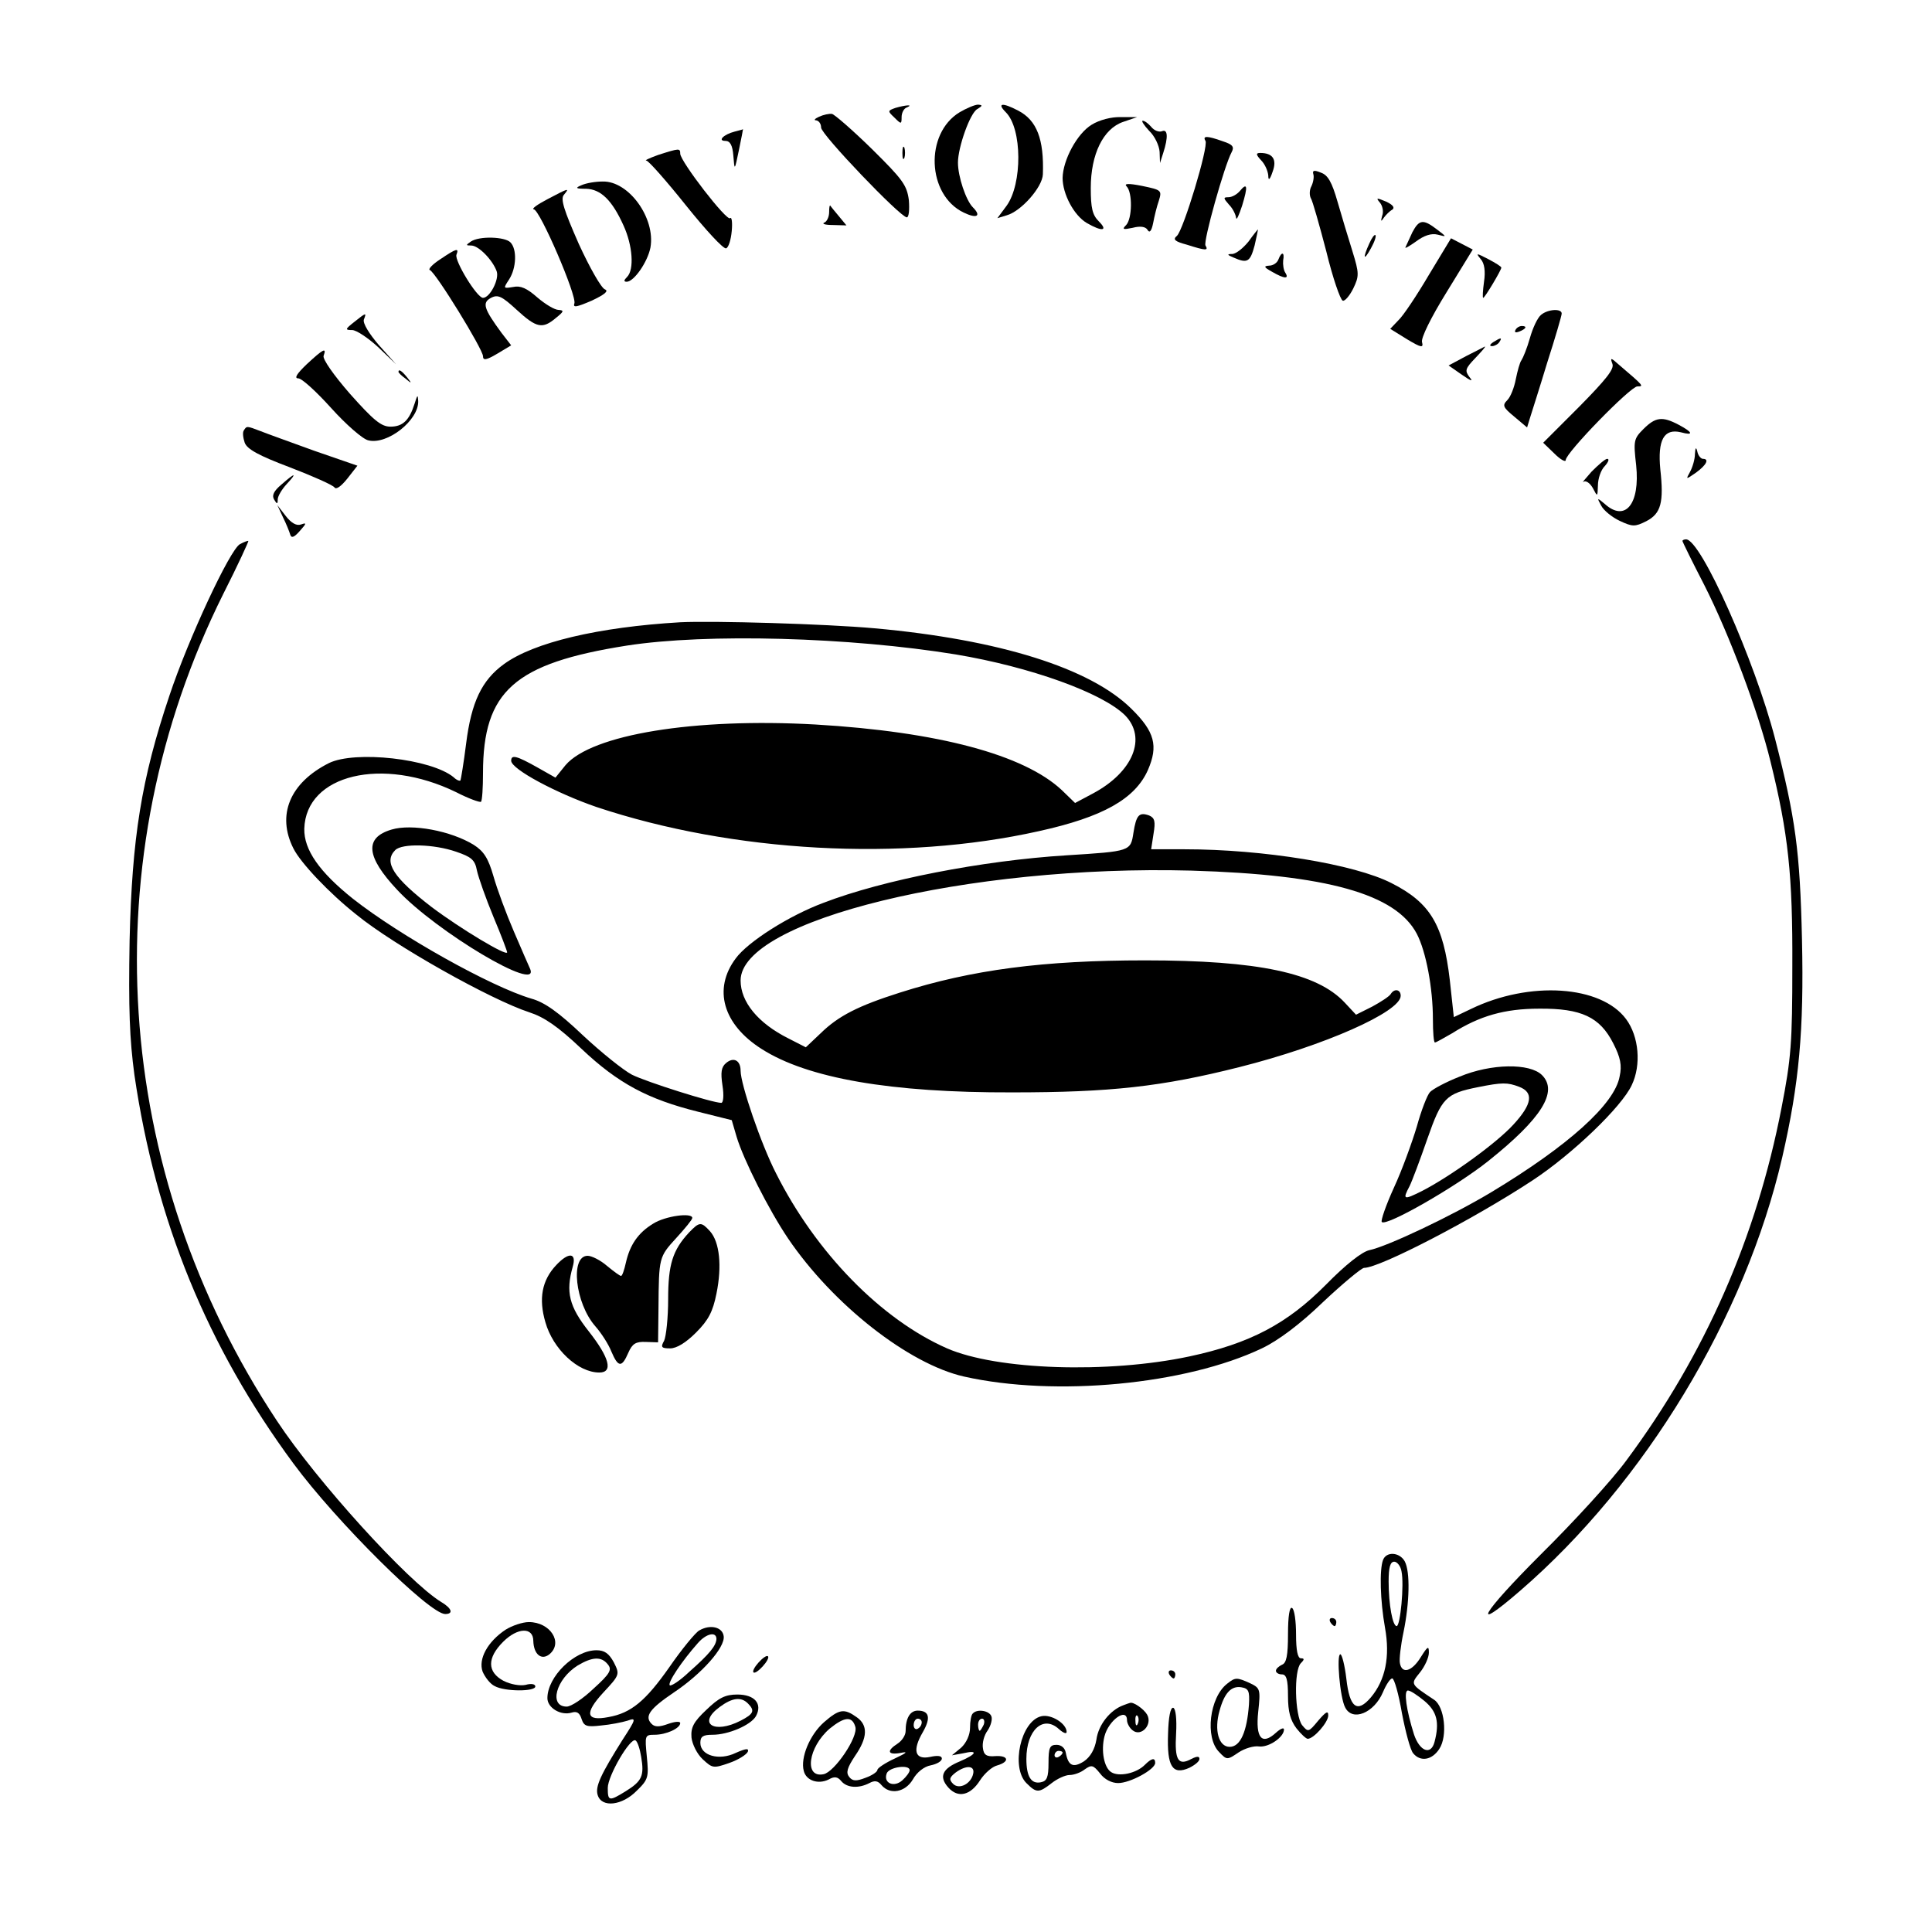 <?xml version="1.0" standalone="no"?>
<!DOCTYPE svg PUBLIC "-//W3C//DTD SVG 20010904//EN"
 "http://www.w3.org/TR/2001/REC-SVG-20010904/DTD/svg10.dtd">
<svg version="1.0" xmlns="http://www.w3.org/2000/svg"
 width="480pt" height="480pt" viewBox="0 0 480 480"
 preserveAspectRatio="xMidYMid meet">
<g transform="translate(0,480) scale(0.1,-0.1)"
fill="#000000" stroke="none">
<path d="M2225 4532 c-20 -7 -20 -8 -3 -24 17 -17 18 -17 18 1 0 11 6 22 13
24 18 8 -4 6 -28 -1z"/>
<path d="M2384 4521 c-87 -53 -81 -205 10 -249 33 -16 45 -9 23 13 -17 17 -37
76 -37 111 0 38 30 123 48 133 13 8 14 10 2 11 -8 0 -29 -9 -46 -19z"/>
<path d="M2499 4521 c41 -41 41 -178 2 -232 l-23 -31 23 7 c36 10 89 70 90
102 3 87 -15 134 -61 158 -40 21 -54 19 -31 -4z"/>
<path d="M2035 4510 c-11 -5 -14 -9 -7 -9 6 -1 12 -8 12 -18 0 -17 197 -223
213 -223 5 0 7 19 5 43 -5 37 -15 51 -92 127 -48 47 -93 86 -99 87 -7 1 -21
-2 -32 -7z"/>
<path d="M2712 4490 c-36 -22 -71 -87 -72 -132 0 -40 28 -93 60 -112 38 -22
54 -20 30 4 -16 16 -20 33 -20 83 0 84 31 147 80 164 l35 12 -40 0 c-23 1 -54
-7 -73 -19z"/>
<path d="M2855 4475 c14 -13 25 -37 26 -52 l1 -28 8 25 c13 40 11 60 -3 54 -8
-3 -20 2 -27 11 -7 8 -16 15 -21 15 -4 0 3 -11 16 -25z"/>
<path d="M1825 4473 c-27 -7 -43 -23 -23 -23 12 0 18 -11 20 -37 3 -38 3 -38
14 15 6 28 10 51 10 51 -1 -1 -10 -3 -21 -6z"/>
<path d="M2995 4450 c8 -14 -55 -222 -71 -236 -11 -9 -5 -14 25 -22 47 -15 54
-15 46 -2 -6 10 47 199 65 232 7 13 3 19 -22 27 -39 14 -51 14 -43 1z"/>
<path d="M2242 4420 c0 -14 2 -19 5 -12 2 6 2 18 0 25 -3 6 -5 1 -5 -13z"/>
<path d="M1635 4415 c-22 -8 -35 -14 -29 -14 6 -1 50 -51 98 -111 49 -61 93
-109 100 -107 6 2 12 21 14 43 2 21 0 36 -4 32 -8 -9 -123 140 -124 160 0 14
-2 14 -55 -3z"/>
<path d="M3133 4402 c10 -10 17 -27 18 -38 0 -14 4 -11 11 10 11 30 0 46 -31
46 -11 0 -11 -4 2 -18z"/>
<path d="M3263 4367 c2 -6 0 -20 -5 -30 -5 -9 -5 -23 -1 -30 4 -6 21 -66 38
-131 16 -66 35 -121 41 -123 5 -2 17 12 26 30 15 31 15 38 -2 93 -10 32 -27
88 -37 123 -14 49 -24 66 -41 72 -17 7 -22 6 -19 -4z"/>
<path d="M1445 4340 c-17 -7 -15 -9 11 -9 37 -1 65 -29 93 -91 23 -50 27 -110
9 -128 -8 -8 -9 -12 -1 -12 18 0 52 49 59 85 13 73 -54 166 -119 164 -18 0
-41 -4 -52 -9z"/>
<path d="M2799 4337 c15 -15 14 -80 -1 -96 -11 -11 -8 -12 16 -7 19 5 32 3 37
-5 5 -9 10 -3 14 17 3 16 9 41 14 55 8 26 7 27 -41 37 -35 7 -46 6 -39 -1z"/>
<path d="M3080 4325 c-7 -8 -19 -15 -28 -15 -13 0 -13 -2 1 -18 10 -10 17 -25
18 -33 1 -8 7 6 15 30 15 49 13 59 -6 36z"/>
<path d="M1360 4305 c-25 -13 -40 -24 -34 -25 15 0 108 -216 101 -234 -4 -11
6 -9 43 7 32 15 43 24 33 28 -9 3 -38 54 -65 113 -37 84 -46 112 -37 122 15
18 12 17 -41 -11z"/>
<path d="M3428 4297 c7 -8 10 -23 6 -33 -4 -14 -3 -16 4 -5 5 7 15 17 21 20 7
5 2 12 -15 20 -24 10 -26 10 -16 -2z"/>
<path d="M2060 4273 c0 -12 -6 -24 -12 -26 -7 -3 2 -6 21 -6 l34 -1 -19 23
c-10 12 -20 24 -21 26 -2 2 -3 -5 -3 -16z"/>
<path d="M3509 4223 c-7 -16 -15 -32 -17 -37 -3 -5 9 2 26 14 20 15 38 21 54
17 23 -6 23 -6 -2 13 -34 26 -44 25 -61 -7z"/>
<path d="M3102 4200 c-13 -16 -30 -30 -40 -31 -14 0 -14 -2 3 -9 34 -15 41
-11 52 30 5 22 9 40 8 40 0 0 -11 -13 -23 -30z"/>
<path d="M3402 4195 c-17 -37 -14 -45 4 -12 9 16 14 31 11 33 -2 2 -9 -7 -15
-21z"/>
<path d="M1170 4200 c-13 -9 -13 -10 1 -10 18 0 53 -36 63 -64 7 -20 -17 -66
-34 -66 -15 0 -71 92 -66 107 7 18 0 16 -40 -11 -20 -13 -31 -25 -26 -27 14
-5 132 -197 132 -214 0 -11 8 -10 35 6 l35 21 -24 31 c-44 60 -49 75 -26 87
17 9 27 4 64 -30 49 -45 64 -48 97 -20 20 16 21 19 7 20 -10 0 -33 14 -53 31
-26 23 -42 30 -60 26 -25 -4 -25 -4 -10 19 18 28 20 75 3 92 -14 14 -77 16
-98 2z"/>
<path d="M3550 4117 c-30 -51 -64 -102 -76 -113 l-20 -21 42 -26 c35 -21 41
-22 37 -7 -3 10 22 61 61 124 l65 106 -27 14 -27 14 -55 -91z"/>
<path d="M3176 4155 c-3 -8 -13 -15 -23 -15 -14 -1 -13 -4 7 -15 31 -18 44
-19 33 -2 -4 6 -6 20 -5 30 4 21 -4 23 -12 2z"/>
<path d="M3679 4156 c9 -10 12 -30 8 -56 -3 -22 -4 -40 -2 -40 4 0 45 69 45
75 0 3 -15 12 -32 21 -31 16 -32 16 -19 0z"/>
<path d="M3829 4018 c-9 -7 -21 -33 -28 -58 -7 -25 -17 -49 -21 -55 -4 -5 -10
-27 -14 -47 -4 -21 -13 -44 -21 -52 -13 -13 -11 -18 17 -41 l32 -27 7 23 c4
13 24 75 43 138 20 62 36 117 36 122 0 13 -34 11 -51 -3z"/>
<path d="M880 4000 c-23 -18 -23 -20 -5 -20 10 0 39 -19 64 -42 l45 -43 -43
48 c-24 28 -40 54 -37 63 7 18 6 18 -24 -6z"/>
<path d="M3765 3980 c-3 -6 1 -7 9 -4 18 7 21 14 7 14 -6 0 -13 -4 -16 -10z"/>
<path d="M3710 3950 c-9 -6 -10 -10 -3 -10 6 0 15 5 18 10 8 12 4 12 -15 0z"/>
<path d="M3642 3915 l-43 -23 33 -23 c23 -16 29 -18 19 -6 -12 16 -11 21 14
47 16 17 27 29 24 29 -2 -1 -23 -12 -47 -24z"/>
<path d="M762 3895 c-24 -23 -32 -35 -21 -35 9 0 45 -33 82 -74 36 -40 78 -77
92 -80 47 -12 126 50 124 98 -1 17 -2 15 -9 -7 -13 -41 -29 -57 -60 -57 -23 0
-42 16 -100 81 -41 47 -69 87 -66 95 8 22 -1 17 -42 -21z"/>
<path d="M4006 3896 c5 -13 -16 -39 -83 -107 l-89 -89 28 -27 c15 -15 28 -22
28 -16 0 18 161 183 178 183 17 0 16 1 -46 54 -20 18 -22 18 -16 2z"/>
<path d="M990 3876 c0 -2 8 -10 18 -17 15 -13 16 -12 3 4 -13 16 -21 21 -21
13z"/>
<path d="M4083 3734 c-24 -24 -25 -29 -18 -90 10 -96 -27 -142 -78 -96 -19 16
-20 16 -9 -4 6 -12 27 -29 46 -38 32 -15 38 -15 66 -1 37 19 44 47 35 129 -7
73 9 102 51 92 33 -9 30 0 -6 19 -40 21 -57 19 -87 -11z"/>
<path d="M606 3731 c-4 -5 -2 -19 2 -31 6 -16 35 -32 112 -61 57 -22 107 -44
111 -50 4 -6 16 2 32 22 l25 32 -107 37 c-58 21 -119 43 -134 49 -34 13 -34
13 -41 2z"/>
<path d="M4211 3672 c0 -13 -6 -33 -12 -44 -11 -20 -11 -20 15 -2 26 19 33 34
17 34 -5 0 -12 8 -14 18 -3 12 -5 11 -6 -6z"/>
<path d="M3954 3628 c-16 -18 -25 -29 -20 -25 6 4 16 -3 23 -15 12 -23 12 -23
13 6 0 16 7 38 17 48 9 10 12 18 6 18 -5 0 -22 -15 -39 -32z"/>
<path d="M699 3596 c-19 -16 -24 -27 -18 -37 7 -12 9 -12 9 0 0 8 10 25 22 38
28 30 21 29 -13 -1z"/>
<path d="M703 3515 c8 -16 16 -36 18 -43 3 -10 10 -7 24 9 17 19 17 21 3 16
-11 -4 -24 3 -38 21 l-21 27 14 -30z"/>
<path d="M596 3448 c-25 -14 -128 -235 -175 -376 -70 -208 -93 -354 -99 -608
-3 -171 0 -246 12 -335 53 -362 181 -675 395 -965 107 -145 338 -374 377 -374
21 0 17 14 -10 30 -82 50 -309 300 -408 450 -411 621 -461 1397 -133 2055 36
71 63 130 62 131 -1 1 -10 -2 -21 -8z"/>
<path d="M4180 3456 c0 -2 24 -51 54 -109 62 -122 135 -316 165 -440 44 -178
55 -282 54 -507 0 -191 -3 -230 -27 -353 -62 -320 -189 -611 -385 -875 -35
-48 -131 -153 -213 -234 -149 -149 -177 -199 -51 -90 310 268 559 679 651
1077 42 183 54 315 49 540 -5 221 -16 302 -67 500 -50 193 -184 495 -221 495
-5 0 -9 -2 -9 -4z"/>
<path d="M1690 3254 c-204 -12 -364 -50 -438 -104 -55 -40 -81 -94 -94 -198
-6 -48 -13 -89 -14 -91 -2 -2 -10 1 -17 8 -56 46 -245 67 -310 35 -97 -49
-130 -129 -88 -212 18 -36 89 -111 156 -164 94 -77 335 -212 430 -243 37 -12
71 -35 130 -91 91 -86 165 -125 289 -156 l84 -21 12 -41 c17 -57 80 -182 128
-253 112 -165 300 -312 437 -343 227 -51 551 -20 740 70 40 19 94 59 152 115
50 47 96 85 102 85 39 0 272 121 418 217 99 65 222 183 247 237 24 50 18 121
-14 164 -62 84 -240 96 -386 25 l-42 -20 -10 92 c-16 137 -48 192 -145 241
-92 47 -318 84 -514 84 l-83 0 6 39 c5 30 3 39 -11 45 -25 9 -32 1 -39 -43 -7
-46 -7 -46 -166 -56 -209 -13 -456 -61 -604 -118 -86 -32 -188 -97 -218 -138
-57 -76 -32 -164 64 -225 114 -73 321 -109 623 -108 244 0 371 14 565 63 210
53 400 137 400 177 0 16 -16 19 -25 4 -4 -6 -24 -19 -46 -31 l-40 -20 -28 30
c-69 74 -216 105 -496 105 -252 0 -430 -23 -609 -80 -104 -33 -153 -58 -197
-101 l-37 -35 -43 22 c-76 38 -119 91 -119 144 0 150 566 288 1120 273 337
-10 508 -58 560 -157 23 -44 40 -135 40 -212 0 -32 2 -58 5 -58 3 0 22 11 43
23 68 43 130 61 216 61 105 1 151 -21 184 -86 18 -35 22 -55 16 -82 -12 -69
-128 -173 -319 -288 -100 -60 -259 -135 -303 -144 -18 -4 -58 -35 -108 -86
-96 -97 -189 -146 -339 -178 -202 -43 -478 -34 -602 20 -164 72 -326 238 -425
435 -37 72 -88 221 -88 255 0 25 -17 35 -36 19 -12 -10 -14 -23 -9 -56 4 -25
2 -43 -3 -43 -22 0 -186 52 -222 70 -21 11 -76 55 -122 98 -60 57 -95 82 -128
91 -101 30 -326 156 -443 248 -84 67 -122 122 -121 174 4 135 194 180 377 91
31 -16 59 -26 62 -24 3 3 5 35 5 71 0 204 78 273 357 317 199 31 554 21 818
-22 185 -31 363 -95 420 -151 55 -56 20 -141 -79 -194 l-45 -24 -33 32 c-94
88 -307 145 -612 163 -301 17 -556 -25 -621 -101 l-25 -31 -46 26 c-50 28 -64
32 -64 16 0 -21 113 -81 212 -115 339 -113 759 -136 1099 -60 159 35 239 80
271 152 26 60 17 95 -41 152 -102 101 -328 172 -638 200 -122 11 -400 19 -483
15z"/>
<path d="M973 2739 c-68 -20 -64 -67 14 -150 97 -104 356 -258 330 -196 -3 6
-21 48 -40 92 -19 44 -42 106 -51 138 -13 45 -24 62 -49 78 -57 35 -154 53
-204 38z m160 -55 c38 -13 47 -20 52 -47 4 -18 22 -69 41 -115 19 -45 34 -85
34 -88 0 -11 -115 58 -187 112 -95 73 -121 112 -91 142 17 17 96 15 151 -4z"/>
<path d="M3626 2125 c-33 -13 -65 -30 -73 -38 -7 -7 -22 -46 -33 -86 -12 -40
-37 -109 -57 -152 -20 -44 -33 -82 -30 -85 11 -12 185 88 264 151 133 106 175
173 134 214 -30 30 -126 29 -205 -4z m148 -25 c37 -14 33 -43 -14 -94 -43 -47
-157 -129 -227 -165 -46 -23 -49 -22 -31 12 6 12 26 65 44 117 36 103 46 113
126 129 60 12 73 12 102 1z"/>
<path d="M1623 1760 c-38 -23 -58 -53 -68 -97 -4 -18 -9 -33 -12 -33 -3 0 -18
11 -35 25 -16 14 -38 25 -48 25 -44 0 -31 -118 19 -175 15 -17 33 -45 40 -63
17 -40 26 -40 42 -3 10 23 19 28 43 27 l31 -1 1 85 c1 126 1 127 44 174 22 24
40 46 40 50 0 14 -67 5 -97 -14z"/>
<path d="M1712 1738 c-41 -44 -52 -80 -52 -166 0 -46 -5 -92 -10 -103 -9 -16
-7 -19 15 -19 16 0 39 14 64 39 31 31 42 52 51 97 14 68 8 128 -16 155 -22 24
-26 24 -52 -3z"/>
<path d="M1382 1657 c-36 -38 -44 -84 -27 -142 19 -67 81 -125 134 -125 35 0
25 37 -26 102 -49 62 -58 98 -40 161 10 35 -10 37 -41 4z"/>
<path d="M3436 924 c-9 -24 -7 -101 5 -168 13 -72 1 -130 -35 -173 -34 -40
-53 -26 -61 46 -4 34 -11 61 -15 61 -10 0 -1 -108 12 -132 18 -36 72 -14 94
38 8 19 18 34 23 34 5 0 16 -39 24 -86 9 -47 21 -92 28 -100 18 -22 47 -17 65
11 21 32 13 105 -13 122 -60 40 -59 38 -35 68 12 15 22 37 22 49 0 18 -3 16
-20 -11 -22 -36 -47 -43 -52 -15 -2 9 2 44 9 77 15 73 17 150 3 176 -13 23
-46 25 -54 3z m46 -28 c7 -33 -3 -136 -12 -136 -10 0 -20 53 -20 111 0 35 4
49 14 49 7 0 16 -11 18 -24z m57 -322 c31 -26 38 -53 25 -102 -9 -34 -37 -23
-51 19 -19 60 -26 109 -15 109 6 0 24 -12 41 -26z"/>
<path d="M3200 740 c0 -54 -4 -72 -15 -76 -8 -4 -15 -10 -15 -15 0 -5 7 -9 15
-9 11 0 15 -13 15 -54 0 -39 6 -60 21 -80 11 -14 24 -26 28 -26 15 0 51 41 51
58 0 13 -6 9 -25 -13 -24 -29 -25 -29 -40 -11 -18 24 -21 136 -3 154 9 9 9 12
0 12 -8 0 -12 20 -12 59 0 33 -4 63 -10 66 -6 4 -10 -20 -10 -65z"/>
<path d="M3305 770 c3 -5 8 -10 11 -10 2 0 4 5 4 10 0 6 -5 10 -11 10 -5 0 -7
-4 -4 -10z"/>
<path d="M1256 751 c-45 -30 -68 -73 -57 -104 6 -14 19 -31 30 -36 25 -14 101
-14 101 -1 0 6 -10 8 -24 4 -14 -3 -37 1 -55 10 -41 22 -41 57 -1 97 36 36 75
37 75 2 1 -33 20 -49 40 -33 35 29 2 80 -51 80 -16 0 -42 -9 -58 -19z"/>
<path d="M1737 749 c-9 -5 -43 -46 -74 -91 -59 -84 -95 -114 -151 -124 -56
-11 -61 9 -13 61 41 44 41 45 26 75 -12 22 -23 30 -43 30 -55 0 -122 -66 -122
-119 0 -24 33 -44 60 -36 13 4 20 0 25 -16 6 -18 13 -20 48 -16 23 2 53 8 66
12 22 8 22 5 -12 -47 -54 -86 -69 -117 -62 -138 10 -32 61 -26 97 11 29 28 30
34 25 85 -5 52 -5 54 19 54 29 0 64 16 64 29 0 5 -13 4 -30 -2 -22 -8 -33 -8
-41 0 -19 19 -4 38 55 78 69 46 128 112 124 140 -3 23 -34 30 -61 14z m43 -21
c-1 -17 -17 -37 -68 -82 -23 -22 -45 -36 -48 -33 -6 6 30 60 70 105 21 24 46
29 46 10z m-270 -63 c11 -13 6 -23 -35 -60 -26 -25 -56 -45 -67 -45 -45 0 -27
68 27 102 37 22 59 23 75 3z m83 -230 c8 -47 2 -60 -38 -85 -42 -26 -45 -25
-45 8 0 30 56 126 69 118 5 -3 11 -22 14 -41z"/>
<path d="M1885 670 c-10 -11 -16 -22 -13 -25 3 -3 13 4 23 15 10 11 16 22 13
25 -3 3 -13 -4 -23 -15z"/>
<path d="M2905 640 c3 -5 8 -10 11 -10 2 0 4 5 4 10 0 6 -5 10 -11 10 -5 0 -7
-4 -4 -10z"/>
<path d="M3049 617 c-44 -34 -56 -134 -20 -170 19 -20 20 -20 48 -1 15 10 38
17 51 15 24 -3 62 23 62 42 0 6 -9 2 -20 -8 -35 -32 -51 -13 -44 52 6 56 5 59
-20 71 -33 15 -37 15 -57 -1z m54 -52 c-5 -67 -21 -105 -48 -105 -27 0 -39 41
-25 90 12 44 29 62 54 58 18 -3 21 -9 19 -43z"/>
<path d="M1755 552 c-32 -30 -39 -44 -37 -69 2 -17 14 -41 28 -54 24 -22 26
-23 66 -9 23 8 43 21 46 28 3 9 -5 8 -30 -3 -41 -20 -88 -7 -88 25 0 16 7 20
30 20 40 0 95 24 108 46 17 31 -3 54 -46 54 -30 0 -46 -8 -77 -38z m103 16
c18 -18 15 -26 -18 -43 -66 -34 -108 -7 -52 34 31 23 53 26 70 9z"/>
<path d="M2790 563 c-32 -12 -61 -48 -66 -85 -4 -24 -15 -43 -31 -54 -27 -17
-39 -11 -45 21 -2 12 -11 20 -23 20 -17 0 -20 -7 -20 -45 0 -36 -4 -45 -19
-48 -24 -5 -36 14 -36 58 0 72 42 110 81 74 10 -9 19 -13 19 -7 0 21 -39 45
-63 39 -51 -12 -76 -127 -37 -166 25 -25 31 -25 63 0 14 11 34 20 44 20 11 0
28 6 38 14 17 12 21 11 38 -10 11 -15 29 -24 45 -24 30 0 92 34 92 50 0 14 -9
12 -26 -5 -21 -21 -64 -30 -83 -18 -18 11 -26 53 -17 89 10 40 56 73 56 40 0
-7 6 -19 14 -25 21 -17 50 14 36 39 -8 14 -35 33 -43 29 -1 0 -9 -3 -17 -6z
m37 -45 c-3 -8 -6 -5 -6 6 -1 11 2 17 5 13 3 -3 4 -12 1 -19z m-187 -72 c0 -3
-4 -8 -10 -11 -5 -3 -10 -1 -10 4 0 6 5 11 10 11 6 0 10 -2 10 -4z"/>
<path d="M2902 492 c-3 -81 11 -103 53 -84 14 7 25 16 25 22 0 7 -6 7 -20 0
-33 -18 -42 -3 -38 63 2 36 -1 62 -7 64 -7 2 -12 -23 -13 -65z"/>
<path d="M2047 521 c-35 -31 -59 -88 -50 -121 6 -24 36 -34 62 -21 14 8 22 7
31 -4 14 -17 43 -19 70 -5 13 7 21 6 30 -5 21 -25 59 -18 78 14 10 18 28 32
44 35 15 3 28 10 28 17 0 7 -11 8 -29 4 -38 -8 -45 16 -18 62 20 35 16 53 -13
53 -19 0 -30 -19 -30 -51 0 -10 -9 -24 -20 -31 -28 -18 -25 -29 8 -23 19 4 15
0 -15 -14 -24 -11 -43 -24 -43 -28 0 -5 -13 -14 -30 -20 -23 -9 -32 -8 -40 2
-9 11 -5 23 14 52 32 46 33 77 4 97 -31 22 -43 20 -81 -13z m78 -11 c8 -25
-52 -113 -79 -118 -49 -10 -38 67 15 113 37 30 56 32 64 5z m165 11 c0 -6 -4
-13 -10 -16 -5 -3 -10 1 -10 9 0 9 5 16 10 16 6 0 10 -4 10 -9z m-30 -119 c0
-5 -8 -16 -18 -25 -21 -19 -48 -7 -39 17 6 16 57 23 57 8z"/>
<path d="M2417 543 c-4 -3 -7 -19 -7 -36 0 -17 -9 -37 -22 -49 l-23 -19 28 5
c38 9 34 -2 -8 -20 -44 -18 -53 -38 -29 -65 24 -27 55 -20 79 18 11 17 30 34
43 37 31 9 28 25 -5 23 -22 -2 -29 3 -31 20 -2 13 3 32 12 44 8 12 12 28 9 35
-5 14 -35 19 -46 7z m27 -28 c-4 -8 -8 -15 -10 -15 -2 0 -4 7 -4 15 0 8 4 15
10 15 5 0 7 -7 4 -15z m-26 -121 c-5 -26 -35 -41 -50 -26 -11 11 -9 16 6 28
26 19 48 18 44 -2z"/>
</g>
</svg>
